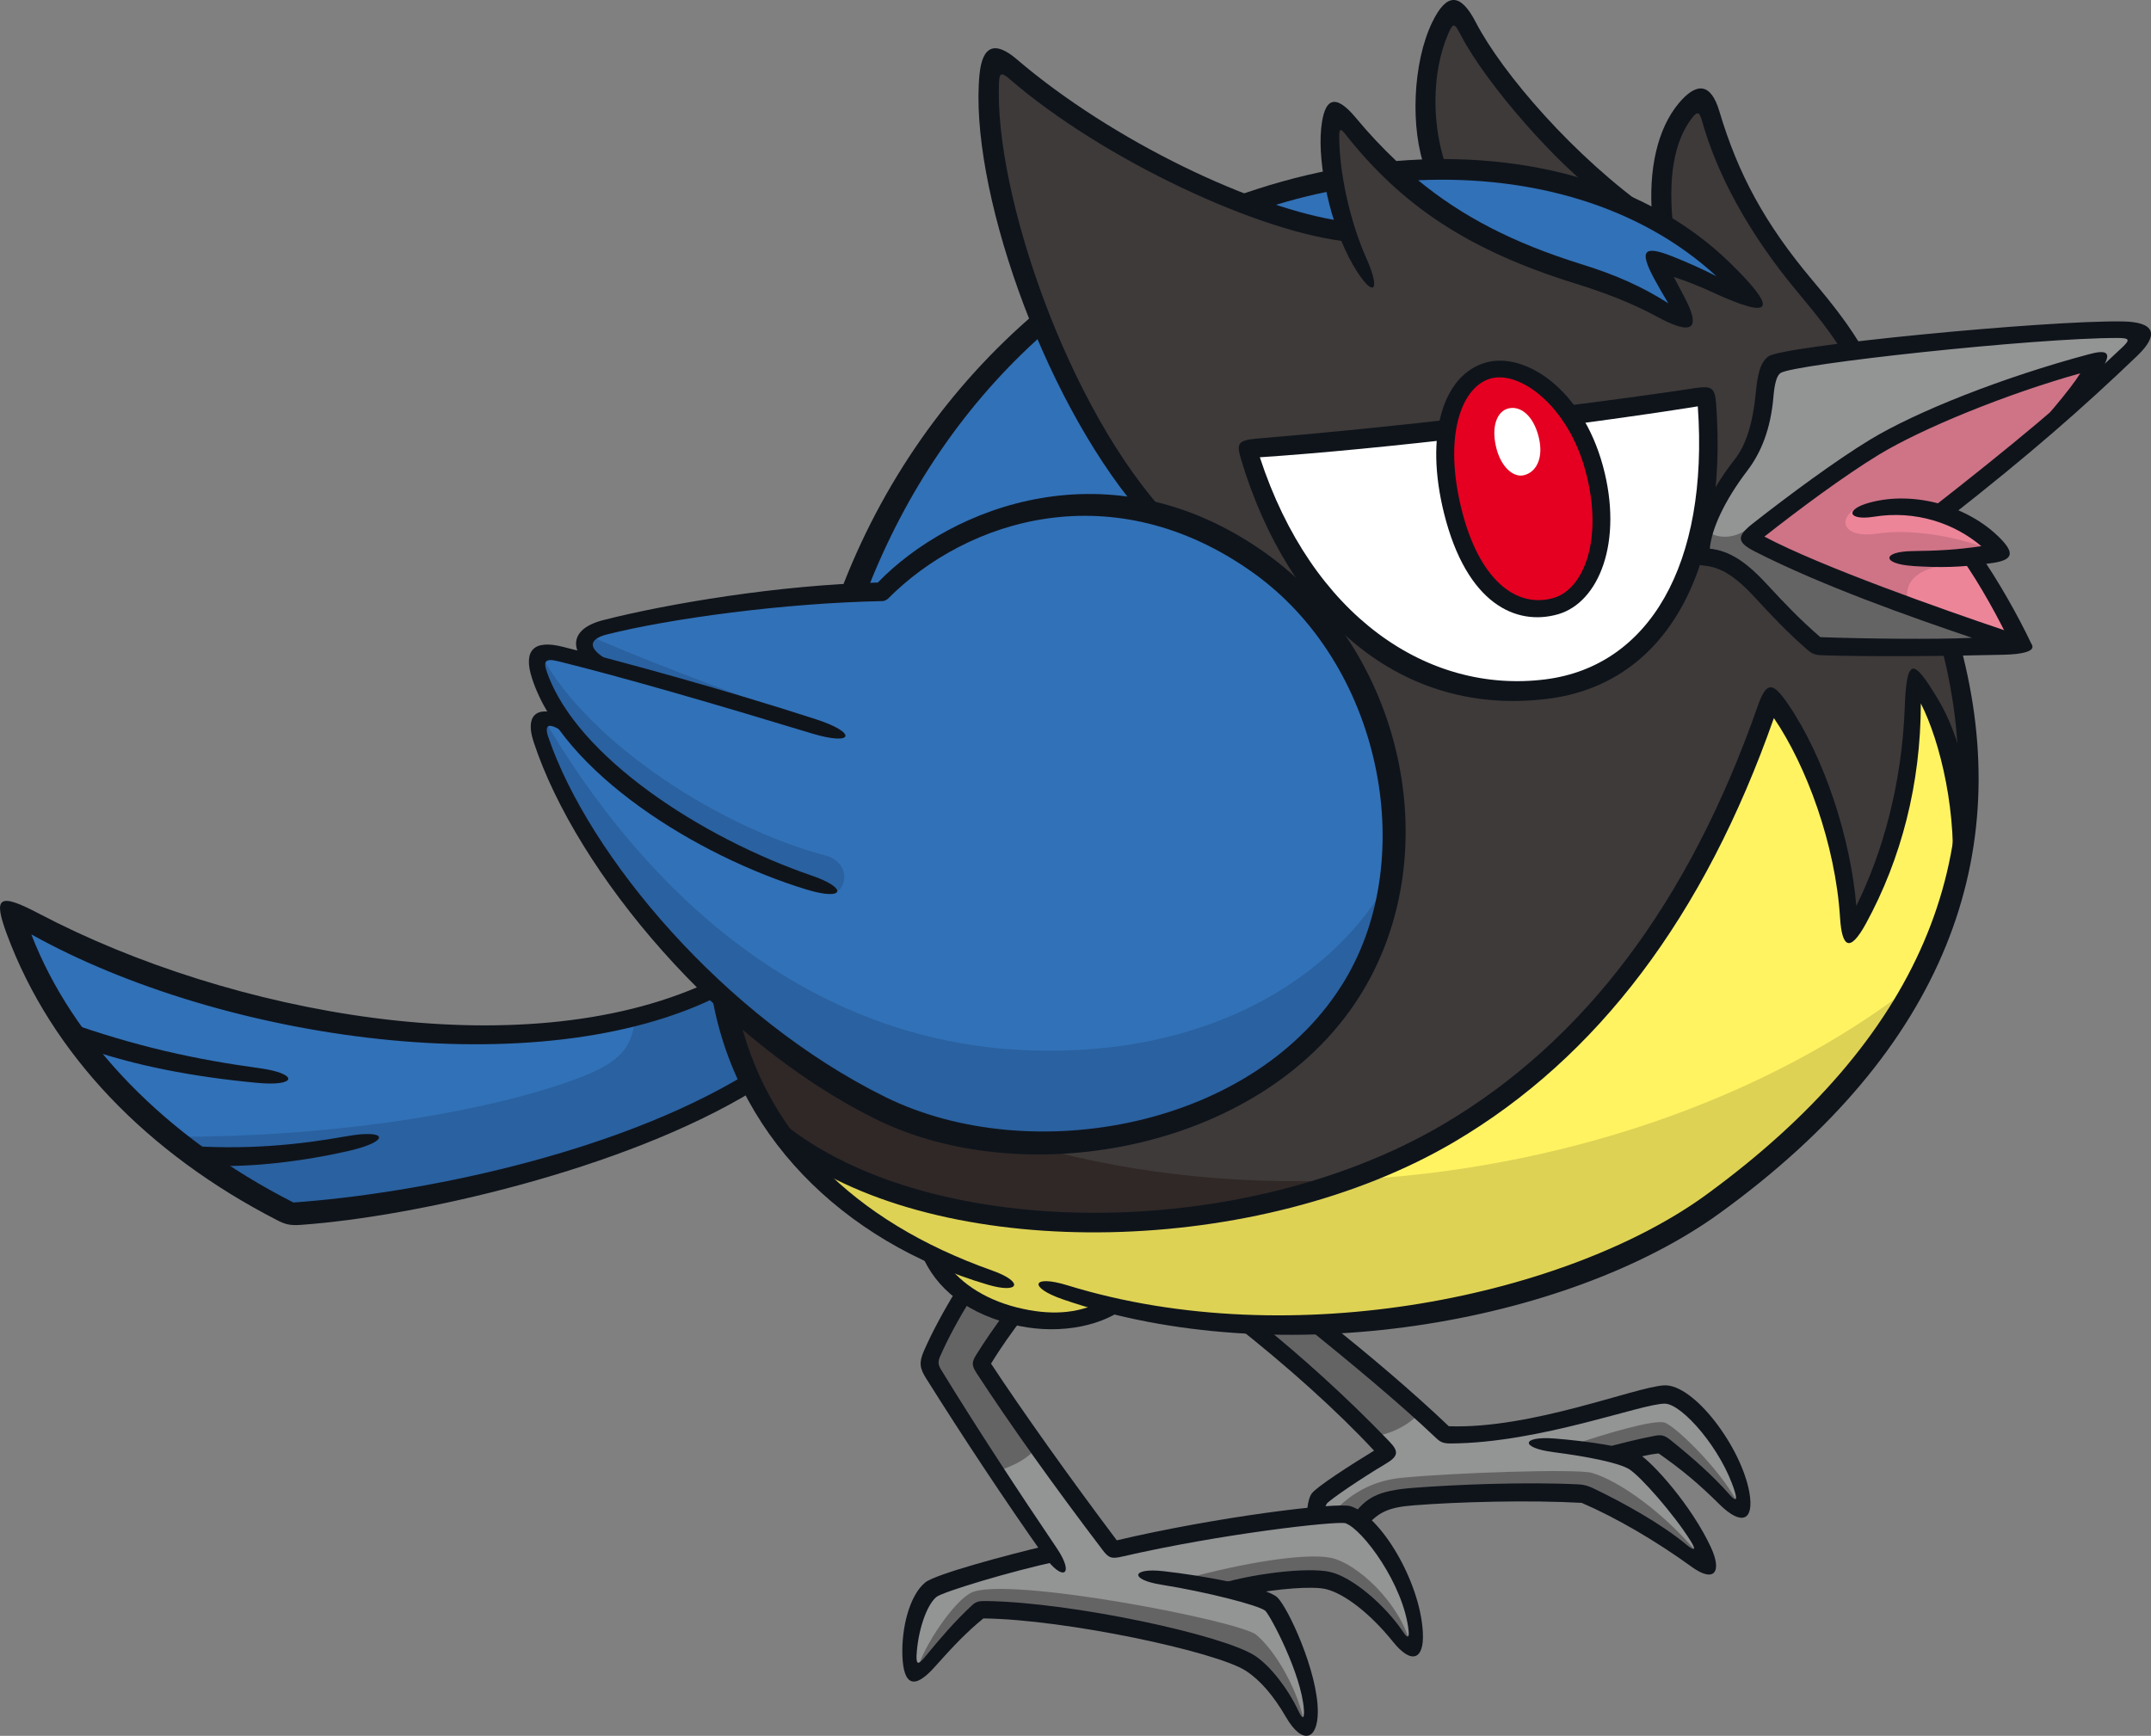 <?xml version="1.0" encoding="UTF-8"?>
<!-- Created with Inkscape (http://www.inkscape.org/) -->
<svg version="1.1" viewBox="0 0 360.39 290.88" xmlns="http://www.w3.org/2000/svg">
 <rect x="0" y="0" width="360.39" height="290.88" fill="#808080" stroke="none"/>
 <g stroke-width=".977">
  <path d="m142.83 99.171c12.492-33.567 36.797-54.055 63.346-64.093 35.852-13.593 73.23-5.884 91.073 19.929 11.401 16.497 4.815 63.459-23.801 89.506-65.482 59.571-145.58-5.177-130.62-45.342" fill="#3171b7"/>
  <path d="m193.03 85.844c-16.675-18.933-28.783-55.36-27.166-73.214 0.279-2.945 1.064-3.395 3.373-1.442 15.646 13.368 41.468 26.081 56.471 27.591-1.988-5.793-3.037-12.58-2.836-17.138 0.116-2.615 1.641-2.776 3.043-0.977 9.01 11.406 20.58 19.608 38.534 25.201 4.181 1.304 8.791 3.253 13.216 5.727 3.427 1.939 4.57 1.381 2.809-1.816-1.187-2.119-2.267-4.247-3.205-6.288 3.296 1.222 6.709 2.629 9.968 4.231 3.762 1.838 4.918 0.673 1.891-2.29-2.964-2.914-6.382-5.676-10.528-8.021-0.747-7.63 0.34-14.737 3.949-19.051 2.127-2.58 3.043-2.252 3.936 0.773 2.737 9.162 6.926 18.08 15.967 28.873 2.821 3.372 5.419 6.633 7.882 10.518 7.748 12.302 23.942 60.519 18.558 85.662 0.125-12.391-3.331-25.511-8.752-31.929 0.633 15.478-2.082 31.403-10.312 44.383 0.217-12.655-5.942-30.601-13.096-39.853-9.378 27.68-25.544 56.264-53.999 73.051-33.152 19.558-86.177 20.283-111.78 0.228-4.724-6.39-8.921-16.34-9.547-22.349z" fill="#3e3a39"/>
  <path d="m209.01 75.21c21.589-1.418 56.684-5.658 76.871-8.873 2.507 28.988-8.559 46.846-26.679 49.137-23.852 3.051-42.469-14.396-50.192-40.264" fill="#fff"/>
  <path d="m355.6 55.255c-14.264-0.269-56.421 4.676-58.079 5.885-1.068 0.749-1.619 2.769-1.878 5.129-0.559 5.073-2.152 9.428-3.933 11.6-4.931 6.066-6.964 12.254-6.751 15.461 3.603 0.032 6.429 1.7 10.208 5.815 2.844 3.085 5.765 6.141 9.239 9.098 8.642 0.327 23.789 0.242 34.386-0.086-2.391-5.003-5.669-10.604-8.634-14.962 1.953-0.161 3.761-0.315 5.112-0.526-2.253-2.762-6.104-5.2-10.33-6.575 13.339-10.451 22.591-18.25 32.197-27.448 2.209-2.105 1.621-3.331-1.512-3.4" fill="#939494"/>
  <path d="m351.59 60.355c-12.728 3.185-29.511 9.702-37.604 14.633-6.405 3.887-15.199 10.493-21.04 15.179 10.48 5.928 32.938 13.758 45.852 17.983-2.407-4.997-5.669-10.603-8.634-14.962 1.936-0.156 3.761-0.315 5.117-0.51-2.27-2.757-6.127-5.193-10.355-6.588 4.841-3.8 9.178-7.259 13.14-10.541 5.56-4.62 10.78-10.799 13.523-15.198" fill="#ed8599"/>
  <path d="m309.84 156.66c0.211-12.674-5.948-30.62-13.102-39.872-9.353 27.694-25.539 56.283-53.994 73.071-33.19 19.569-86.272 20.25-111.85 0.122 6.306 8.647 15.105 15.36 25.174 20.141 2.23 5.118 7.832 8.79 13.981 10.339 5.797 1.464 11.998 1.036 16.291-1.72 36.236 8.632 78.541-0.682 100.78-16.954 23.439-17.15 38.105-37.061 41.758-60.241-0.361-11.555-3.705-23.311-8.754-29.281 0.639 15.497-2.076 31.422-10.306 44.402" fill="#fff362"/>
  <path d="m211.14 94.4c-22.921-16.299-47.756-10.652-63.431 4.763-15.206 0.32-34.41 3.086-46.371 6.105-3.899 0.991-4.658 3.617-0.273 6.388-2.455-0.658-4.882-1.282-7.174-1.885-3.454-0.894-4.563 0.062-3.395 3.517 0.998 2.909 2.68 5.822 4.868 8.671-4.563-2.653-5.657-1.14-4.659 1.891 7.016 21.238 30.995 49.056 56.958 61.878 25.204 12.448 64.129 4.561 79.161-20.495 13.58-22.662 5.834-55.538-15.689-70.838" fill="#3171b7"/>
  <path d="m125.95 181.28c-23.132 13.808-59.05 21.242-77.269 22.207-23.333-12.238-39.74-29.421-46.981-50.829 31.302 17.477 83.41 29.36 118.12 13.056l1.505 1.353c0.643 4.931 2.284 10.159 4.642 14.205" fill="#3171b7"/>
  <path d="m237.14 273.6c-0.456-8.729-7.501-18.552-11.309-19.774-1.644-0.536-22.057 1.796-39.304 5.915-8.49-11.26-16.961-23.173-22.196-31.195 1.405-2.406 3.602-5.623 5.586-8.181-3.558-1.101-6.074-2.302-8.349-3.641-2.306 3.769-4.11 7.222-5.471 10.277-0.569 1.331-0.52 1.92 0.345 3.294 5.954 9.485 13.399 20.845 19.72 30.047-7.397 1.739-18.922 4.989-20.184 6.015-2.119 1.754-3.567 6.735-3.534 11.136 0.024 3.22 0.549 4.032 3.304 0.964 3.008-3.382 5.917-6.582 8.483-8.709 13.76-0.116 40.059 5.458 45.352 9.03 2.42 1.596 5.053 4.849 6.982 8.401 2.029 3.739 2.974 3.088 2.971-0.345 0.014-6.396-5.368-17.022-6.537-18.004-0.809-0.659-3.561-1.533-7.128-2.374 5.885-1.467 14.139-2.146 16.683-1.557 3.114 0.697 7.856 4.436 11.841 9.52 2.307 2.941 2.911 2.375 2.747-0.806" fill="#939494"/>
  <path d="m291.88 250.35c-1.728-7.766-9.216-16.896-13.001-16.66-3.847 0.231-21.869 7.206-36.721 6.772-6.361-6.113-14.133-12.489-21.749-18.698-4.456 0.073-7.79 0.216-11.679-0.12 8.205 6.526 16.754 14.045 23.796 21.782-3.916 2.21-10.757 6.661-11.445 7.661-0.33 0.526-0.548 1.605-0.647 2.775 4.611-0.632 6.379-0.115 7.338 1 2.584-2.846 3.746-3.647 9.063-4.064 7.678-0.591 19.796-1.012 28.498-0.487 5.032 2.206 12.943 6.605 18.812 11.23 2.312 1.823 2.715 1.013 1.418-1.653-3.063-6.244-9.757-13.828-11.759-14.968-0.599-0.369-1.969-0.743-3.678-1.132 2.797-0.781 5.415-1.386 8.17-1.813 3.723 2.863 7.466 5.995 10.765 9.307 2.354 2.39 3.513 2.084 2.825-0.911" fill="#939494"/>
  <path d="m273.1 34.739c-11.429-8.654-22.908-21.834-27.288-30.308-1.654-3.205-2.779-3.232-4.362 0.02-3.242 6.68-3.378 17.373-0.885 23.724 7.946 0.231 20.038 1.005 32.536 6.561" fill="#3e3a39"/>
  <path d="m172.5 176.02c29.346 1.044 50.931-11.612 60.611-29.287-3.929 29.699-32.384 46.056-61.409 44.722-35.21-1.646-79.16-46.909-80.772-71.281 16.66 28.601 43.693 54.488 81.57 55.846" fill="#2a61a0"/>
  <path d="m156.06 210.13c2.247 5.113 7.832 8.79 14.001 10.334 5.78 1.469 11.978 1.043 16.27-1.714 36.257 8.626 78.561-0.688 100.8-16.98 15.237-11.151 26.761-23.487 33.974-37.129-25.272 19.853-60.441 31.495-95.512 33.104-32.215 11.376-73.184 9.184-94.704-7.753 6.323 8.642 15.099 15.339 25.174 20.14" fill="#ded255"/>
  <path d="m224.42 197.8c-18.485 0.721-36.906-1.349-53.797-6.487-18.303-0.817-34.105-10.2-48.939-23.877 0.844 6.31 4.007 17.668 11.219 24.966 22.907 13.893 56.726 16.431 91.518 5.396" fill="#2f2826"/>
  <path d="m29.445 190.5c24.35 0.03 48.868-3.456 65.245-9.032 8.937-3.056 11.205-5.46 11.725-11.019 3.116-0.877 10.264-3.151 12.934-4.864l2.346 1.856c0.677 5.39 1.989 9.688 4.156 14.007-18.035 10.938-51.844 20.665-76.689 22.203-7.905-4.098-13.459-7.247-19.694-13.161" fill="#2a61a0"/>
 </g>
 <g fill="#656464" stroke-width=".977">
  <path d="m173.97 242.1c-1.302 2.179-4.335 3.696-7.173 4.484-2.953-4.296-7.249-10.989-10.022-15.642-0.89-1.538-1.372-3.138-0.491-4.995 0.908-1.847 3.357-6.501 5.098-9.304 2.475 1.494 4.998 2.802 7.994 3.748-1.767 2.277-3.671 5.821-4.88 8.098 2.59 4.388 6.083 9.122 9.478 13.61"/>
  <path d="m230.11 240.62c2.422-0.04 6.354-1.913 7.905-4.125-5.365-4.388-13.532-11.852-17.325-14.584-3.084 0.111-8.05 0.142-10.82-0.055 4.276 4.051 13.667 12.586 20.24 18.763"/>
  <path d="m153.68 279.73c1.237-4.179 6.183-11.416 9.027-12.832 5.723-2.864 44.965 4.67 47.796 7.067 3.254 2.723 7.111 9.394 8.104 15.186-1.951-0.34-4.858-8.415-9.461-10.624-10.004-4.779-35.778-8.684-44.64-8.663-4.318 3.106-9.244 9.756-10.825 9.866"/>
  <path d="m198.4 264.61c10.072-2.788 20.227-4.369 24.422-3.588 4.509 0.814 11.784 7.686 13.418 14.404-1.449 0.192-9.139-9.838-13.674-10.604-4.514-0.77-10.502 0.215-16.05 1.733-3.139-0.842-5.436-1.462-8.119-1.948"/>
  <path d="m223.83 252.95c3.063-3.118 6.642-4.885 11.097-5.317 8.422-0.833 29.253-1.554 31.8-0.814 4.27 1.234 12.228 6.52 18.622 14.603-3.331-1.56-15.306-10.091-20.42-11.069-5.114-0.98-25.233-0.108-29.631 0.441-4.421 0.532-5.602 2.052-7.28 3.912-1.113-1.062-2.152-1.719-4.188-1.753"/>
  <path d="m263.3 242.18c6.326-2.148 13.602-4.217 15.486-3.82 1.889 0.419 10.666 9.121 12.771 14.47-2.027-0.939-11.097-10.411-13.347-10.81-1.566-0.279-4.531 0.815-6.909 1.714-2.555-0.543-5.691-1.172-7.994-1.534"/>
  <path d="m293.3 88.15c-2.23 2.178-5.472 2.27-7.371 0.822-0.256 1.499-0.369 2.929-0.383 4.441 2.953 0.081 5.872 1.63 9.14 5.341 3.269 3.707 6.366 6.778 9.723 9.491 9.629 0.457 25.775 0.117 34.067-0.077-13.676-4.534-38.02-13.841-44.107-17.26z"/>
 </g>
 <g stroke-width=".977">
  <path d="m90.591 109.64c7.947 14.889 30.198 29.109 47.776 33.739 3.251 0.87 4.095 4.3 1.803 6.193-24.73-7.297-52.071-27.345-49.557-39.938" fill="#2a61a0"/>
  <path d="m98.347 106.34c6.208 2.89 23.881 9.77 36.572 14.105-12.091-3.204-27.399-7.441-33.944-9.021-2.497-1.14-3.888-3.411-2.628-5.083" fill="#2a61a0"/>
  <path d="m328.76 94.556c-8.053 0.057-10.216 3.381-8.882 7.17-9.507-3.055-22.363-9.086-27.132-11.631 6.185-5.046 16.256-12.125 21.233-15.109 7.639-4.581 27.083-12.479 36.977-14.64-1.409 2.535-4.014 6.607-6.242 9.433-7.745 6.657-14.842 12.323-19.178 15.932-4.626-1.426-9.663-2.643-13.657-0.97-4.307 1.784-3.439 5.598 2.633 4.673 5.348-0.817 13.074 0.322 19.242 2.794z" fill="#ce7486"/>
 </g>
 <g fill="#0f141b" stroke-width=".977">
  <path d="m320.45 94.838c-5.159-0.338-5.205-2.417-0.018-2.49 4.333-0.054 7.38-0.221 11.524-0.822-4.464-3.823-11.016-6.067-17.992-4.935-4.395 0.701-4.938-1.246-0.656-2.383 7.487-2.01 16.607 0.619 21.916 6.1 2.373 2.452 1.951 3.543-1.39 4.036-5.384 0.779-8.909 0.791-13.406 0.504"/>
  <path d="m337.3 108.73c-2.248-4.814-5.543-10.834-8.753-15.356l3.294-0.284c2.773 3.924 6.313 10.108 8.601 14.993z"/>
  <path d="m276.82 36.534c-0.702-8.268 0.943-15.025 4.437-19.22 3.005-3.595 5.402-3.432 6.819 1.345 3.115 10.49 7.629 18.837 15.541 28.249 3.686 4.381 6.211 7.621 8.703 11.885l-3.466 0.421c-2.08-3.485-4.569-6.523-7.67-10.259-8.34-9.972-13.581-19.95-16.047-28.785-0.432-1.505-0.817-1.499-1.681-0.354-3.022 3.966-4.053 10.13-3.081 18.576z"/>
  <path d="m206.44 33.119c5.582-2.046 11.181-3.61 16.736-4.672l0.544 3.429c-4.279 0.8-8.525 1.92-12.724 3.342z"/>
  <path d="m174.92 55.861c-12.971 11.459-23.137 26.228-29.771 43.44l-4.432 0.151c6.924-18.462 18.307-34.695 32.958-47.154z"/>
  <path d="m238.84 28.449c-2.606-6.834-2.146-17.991 1.123-24.722 2.416-4.985 4.728-4.955 7.295-1.207e-4 4.41 8.508 16.496 22.624 29.772 31.906l-8.825-2.791c-7.194-5.173-19.217-18.727-23.517-27.075-1.015-1.952-1.224-2.041-2.126 0.091-2.745 6.463-2.724 15.541-0.074 22.556z"/>
  <path d="m280.18 42.955c-4.814-1.906-5.518-0.962-3.118 3.586 0.805 1.46 1.597 2.874 2.453 4.276-4.395-2.807-8.914-4.805-14.632-6.57-11.235-3.505-19.835-7.91-27.276-14.042 19.133-0.855 37.229 4.352 49.969 16.076-2.262-1.149-4.707-2.261-7.393-3.326m9.637 1.058c-13.317-12.993-33.72-18.859-55.874-17.032-2.346-2.222-4.594-4.601-6.79-7.253-3.469-4.166-5.309-3.349-5.807 1.87-0.58 5.854 1.487 16.167 5.373 22.852 3.221 5.551 4.821 4.726 2.215-1.155-2.899-6.488-4.585-14.825-4.554-20.496 4e-3 -1.203 0.202-1.354 1.024-0.308 9.561 12.101 20.735 19.476 38.475 25.003 4.959 1.539 9.411 3.237 13.627 5.517 6.103 3.33 7.59 2.193 4.669-3.297-0.574-1.096-1.155-2.215-1.751-3.322 2.516 0.859 4.501 1.659 6.354 2.522 10.85 5.019 10.879 2.752 3.045-4.9"/>
  <path d="m190.71 85.482c-16.386-19.472-28.368-54.624-26.6-72.977 0.477-4.92 2.624-5.652 6.212-2.602 16.064 13.758 40.042 25.133 54.78 27.196l1.158 3.44c-14.85-1.361-41.478-13.747-57.201-27.371-1.169-1.027-1.607-0.98-1.672 0.525-0.882 18.515 11.583 55.051 28.494 72.988z"/>
  <path d="m97.07 124.71c-5.686-4.744-5.85-3.058-5.201-1.186 6.792 19.907 29.44 46.963 56.463 60.306 24.292 11.991 62.12 5.252 77.002-19.589 12.496-20.829 5.997-53.069-15.44-68.309-23.367-16.638-47.837-8.992-61.146 4.42-0.246 0.196-0.542 0.346-0.833 0.373-16.433 0.317-35.623 2.912-46.303 5.611-3.071 0.803-3.63 2.533 1.915 5.146l-4.706 0.233c-3.236-2.662-3.565-6.33 2.279-7.81 10.691-2.731 29.472-5.902 45.971-6.285 12.277-12.692 39.015-23.388 64.942-4.96 22.838 16.239 30.545 49.708 16.343 73.375-15.986 26.678-56.38 33.975-81.61 21.513-26.06-12.858-50.101-41.173-57.348-63.246-1.371-4.15 0.216-6.153 4.581-4.521z"/>
  <path d="m135.25 149.1c-18.429-5.599-40.915-19.599-46.098-35.384-1.555-4.76 0.281-6.563 5.131-5.333 10.36 2.603 27.294 7.235 42.392 12.137 7.104 2.296 6.38 4.535-0.755 2.356-15.967-4.856-31.417-9.352-42.368-12.059-2.189-0.543-2.599-0.06-1.868 1.941 5.017 14.092 25.86 27.638 44.34 33.977 6.122 2.098 5.431 4.24-0.772 2.361"/>
  <path d="m328.48 108.29c9.27 34.722-2.351 67.467-40.299 94.968-25.686 18.622-73.895 26.98-110.09 14.484-5.906-2.029-5.206-4.204 0.755-2.356 37.933 11.694 84.22 1.525 107.16-15.28 35.258-25.786 48.472-56.236 39.272-91.731z"/>
  <path d="m123.6 169.27c4.512 20.357 19.13 35.304 42.668 43.649 5.348 1.898 4.566 3.939-0.772 2.361-24.257-7.16-43-25.448-46.463-50.037z"/>
  <path d="m326.97 148.12c1.119-11.442-1.871-23.863-5.144-30.238-0.017 13.521-3.287 26.04-9.179 36.853-2.691 4.922-4.031 4.117-4.354-0.946-0.779-12.313-5.611-25.427-11.087-33.463-11.68 33.259-29.539 56.863-53.535 71.018-32.752 19.308-84.167 20.239-110.22 2.471l-4.815-7.848c23.171 21.992 78.017 23.17 113.2 2.421 23.559-13.893 41.139-37.134 52.66-70.065 1.51-4.286 2.571-4.044 5.162-0.218 6.005 8.802 10.448 22.487 11.355 33.706 4.442-8.978 7.616-20.457 8.108-33.044 0.32-8.662 1.332-8.665 5.549-1.649 2.836 4.698 4.761 11.092 5.362 18.013z"/>
  <path d="m158.12 210.94c2.145 3.619 6.517 6.711 12.246 8.15 5.52 1.395 10.193 1.043 13.893-0.888l4.042 1.065c-4.376 3.257-11.773 4.429-18.742 2.653-8.848-2.223-13.528-7.119-15.474-12.58z"/>
  <path d="m162.77 217.5c-2.18 3.56-3.888 6.679-5.255 9.782-0.411 0.923-0.337 1.456 0.213 2.327 5.929 9.686 13.012 20.487 19.329 29.82 3.063 4.52 1.027 5.761-2.159 1.26-6.403-9.049-13.72-20.124-19.681-29.628-1.147-1.784-1.252-2.74-0.446-4.624 1.425-3.272 3.406-6.925 5.704-10.649z"/>
  <path d="m171.45 220.74c-1.806 2.288-3.899 5.286-5.411 7.763 5.307 8.043 13.181 19.124 21.076 29.616 16.536-3.905 36.906-6.444 39.168-5.721 5.097 1.632 11.652 12.612 12.107 21.126 0.255 4.554-1.851 5.505-4.978 1.621-3.826-4.766-8.135-8.075-11.228-8.844-2.207-0.543-7.866-0.109-13.426 0.943l-5.651-1.465c6.481-2.134 16.06-3.2 19.733-2.366 3.69 0.829 9.259 5.52 12.418 10.294 0.547 0.805 0.854 0.689 0.755-0.349-0.761-7.755-7.754-17.185-10.642-18.124-1.776-0.326-20.567 1.738-37.332 5.602-1.79 0.417-2.288 0.262-3.3-1.093-8.161-10.735-15.568-21.117-21.133-29.664-0.807-1.264-0.839-1.773-0.038-3.063 1.391-2.249 3.248-4.937 4.882-7.088z"/>
  <path d="m164.77 271.2c-2.718 2.197-5.14 4.732-8.113 8.079-3.466 3.929-5.268 3.16-5.464-1.777-0.171-4.64 1.162-10.142 3.823-12.321 1.669-1.387 13.679-4.606 20.229-6.151l1.763 2.635c-7.643 1.636-18.984 5.069-20.102 5.93-1.708 1.399-3.143 5.79-3.348 9.896-0.023 1.343 0.234 1.589 1.33 0.264 2.993-3.634 5.121-6.08 7.822-8.617 0.833-0.8 1.247-0.863 2.673-0.848 14.363 0.239 39.725 5.71 44.956 9.214 2.512 1.696 5.416 5.407 7.197 9.175 0.705 1.532 1.029 1.35 0.923-0.217-0.411-5.946-5.577-15.667-6.462-16.542-1.095-0.921-9.908-3.172-17.39-4.363-5.399-0.851-5.083-2.881 0.329-2.271 6.439 0.727 17.006 2.585 19.02 4.346 1.762 1.556 6.851 12.464 6.837 19.205-2e-3 4.716-2.561 5.657-5.313 0.935-2.099-3.608-4.299-6.195-6.736-7.785-4.925-3.209-30.252-8.626-43.964-8.781"/>
  <path d="m218.97 254.05c0.022-1.751 0.327-3.13 0.815-3.796 0.863-1.145 6.523-4.782 10.432-7.167-6.167-6.623-14.356-14.015-23.863-21.504l4.979 0.307c6.402 5.174 14.094 12.005 21.464 19.686 1.657 1.716 1.44 2.495-0.698 3.761-4.198 2.49-9.229 5.944-9.798 6.628-0.251 0.381-0.388 1.001-0.425 1.873z"/>
  <path d="m226.63 253.96c2.285-2.927 4.019-4.157 10.098-4.632 7.424-0.576 19.125-1.024 27.757-0.587 0.856 0.047 1.41 0.186 2.353 0.603 5.28 2.522 11.57 6.051 15.733 9.51 1.407 1.169 1.638 0.861 0.654-0.685-2.849-4.541-8.364-10.761-10.224-11.944-1.63-1.059-6.815-2.121-12.772-2.891-5.599-0.724-5.385-2.729 0.329-2.271 5.404 0.441 12.04 1.39 13.956 2.535 2.453 1.5 8.948 8.777 12.16 15.729 1.871 4.067 0.587 6.021-3.304 3.191-5.949-4.321-12.654-8.221-18.365-10.677-8.584-0.49-20.544-0.185-28.092 0.408-4.395 0.335-5.93 1.175-8.091 3.577z"/>
  <path d="m222.64 221.7c6.035 4.747 14.146 11.602 20.101 17.299 13.858 0.495 31.147-6.559 36.051-6.851 4.97-0.288 12.927 10.27 14.306 17.924 0.848 4.845-1.349 5.591-4.918 2.103-3.615-3.579-6.266-5.797-10.276-8.614-1.779 0.17-3.122 0.574-5.124 1.055l-4.638-1.831c3.664-0.981 6.165-1.612 9.012-2.164 1.18-0.233 1.678-0.139 2.692 0.654 3.775 3.036 7.112 5.973 9.991 9.238 0.973 1.086 1.275 0.952 0.822-0.552-2.184-7.112-8.838-14.707-11.713-14.746-3.869-0.043-20.892 6.594-35.87 6.669-1.264 0.015-1.745-0.225-2.472-0.915-6.485-6.161-14.542-12.774-22.202-18.991z"/>
  <path d="m126.38 182.7c-21.9 13.394-56.911 21.202-75.917 22.55-1.913 0.149-2.74-0.103-4.123-0.827-21.675-11.165-37.729-27.746-45.184-47.862-2.31-6.256-1.464-7.07 5.446-3.427 31.853 16.73 80.485 25.936 111.77 11.61l2.366 2.002c-30.416 15.42-83.602 7.607-115.49-10.169 6.871 17.817 22.466 34.019 43.914 44.929 20.566-1.458 53.622-7.965 75.866-21.504z"/>
  <path d="m10.717 171.08c12.104 4.319 22.158 6.478 32.704 7.91 6.643 0.904 6.442 3.1-0.268 2.472-10.604-0.98-20.692-2.895-29.157-5.921z"/>
  <path d="m30.138 191.89c10.867 0.926 20.095-0.09 27.836-1.471 7.066-1.267 7.499 0.817 0.489 2.433-7.669 1.76-16.374 2.8-23.314 2.48z"/>
  <path d="m211.08 76.627c8.7 26.607 28.146 39.735 47.896 37.21 17.262-2.208 27.357-19.147 25.483-45.743-21.007 3.353-52.829 7.167-73.379 8.533m-0.455-3.133c20.606-1.683 52.513-5.285 73.318-8.45 2.764-0.405 3.387-0.178 3.59 2.622 2.025 28.1-8.45 46.921-28.14 49.427-24.48 3.112-43.434-13.309-51.491-40.217-0.753-2.573-0.507-3.099 2.727-3.383"/>
  <path d="m326.59 86.727c13.58-10.652 22.366-18.355 31.469-27.079 3.808-3.642 2.949-5.707-2.449-5.784-12.844-0.202-56.879 4.082-59.297 5.843-1.467 1.064-1.86 3.183-2.168 6.375-0.469 4.723-1.566 8.456-3.514 10.914-4.7 5.978-7.024 12.057-7.164 15.737-0.023 1.343 0.324 1.885 2.058 2.053 2.814 0.269 5.228 1.782 8.52 5.355 2.5 2.731 5.349 5.75 8.644 8.632 0.906 0.801 1.399 1 2.636 1.036 7.927 0.237 19.637 0.176 30.404-0.093 6.367-0.154 6.447-1.963 7e-3 -4.132-9.987-3.364-30.714-10.661-40.118-15.664 5.88-4.631 13.357-10.176 19.139-13.703 7.329-4.464 21.654-10.283 33.786-13.661-1.483 2.429-6.468 8.468-10.844 12.734l8.678-6.273c2.143-2.323 3.895-4.51 5.645-7.056 1.97-2.899 1.034-3.435-1.993-2.609-14.382 3.842-28.941 9.597-36.781 14.367-5.729 3.488-13.578 9.298-19.498 13.941-2.826 2.205-2.786 3.188 0.245 4.746 11.312 5.762 26.024 10.954 36.424 14.473-6.02 0.306-18.29 0.15-25.429-0.113-3.398-2.918-6.148-5.832-8.731-8.627-3.628-3.965-6.424-5.835-9.786-6.2 0.273-3.248 2.428-8.026 6.318-13.114 2.278-3.01 3.879-6.914 4.338-12.325 0.189-2.229 0.561-3.567 1.189-3.994 2.224-1.487 42.498-5.886 56.534-5.872 2.003 7e-3 2.017 0.338 0.766 1.532-9.149 8.714-18.464 16.448-32.456 27.375z"/>
 </g>
 <g stroke-width=".977">
  <path d="m267.1 78.457c3.223 11.921-0.42 21.411-6.467 23.124-6.368 1.795-13.768-2.053-17.228-15.904-3.001-12.117-0.43-21.801 5.94-23.589 5.914-1.659 14.602 4.75 17.755 16.37" fill="#e50021"/>
  <path d="m257.8 73.225c0.896 3.586-0.455 5.926-2.465 6.403-1.712 0.454-3.883-1.308-4.68-4.746-0.852-3.642 0.295-6.031 2.087-6.442 2.008-0.483 4.162 1.181 5.058 4.783" fill="#fff"/>
  <path d="m265.61 78.797c-2.934-10.76-10.945-16.762-15.881-15.363-5.029 1.453-7.852 9.875-4.86 21.887 2.922 11.775 9.1 16.65 15.353 14.898 5.146-1.427 8.519-9.946 5.388-21.422m2.954-0.706c3.431 12.611-0.62 22.891-7.562 24.852-6.96 1.973-15.257-1.712-19.056-16.904-3.3-13.253-0.165-23.28 7.04-25.297 6.309-1.777 15.994 4.159 19.578 17.349" fill="#0f141b"/>
 </g>
</svg>
